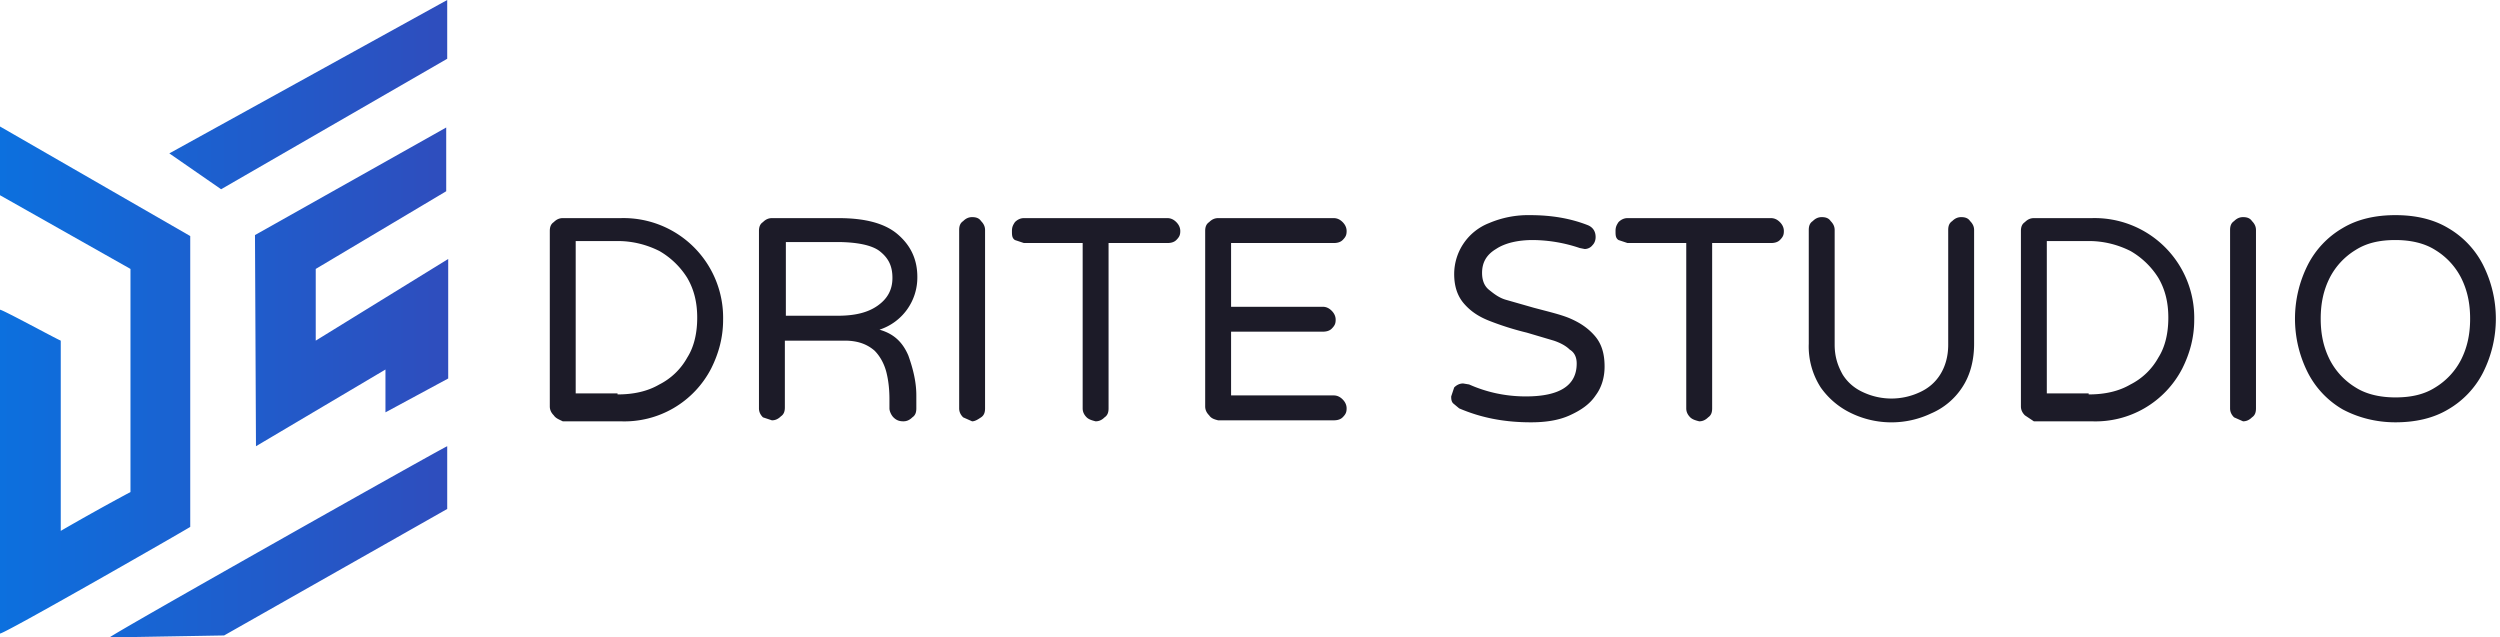 <svg xmlns="http://www.w3.org/2000/svg" baseProfile="tiny" version="1.2" viewBox="0 0 251 64"><defs/><linearGradient id="a" x1="0" x2="45" y1="32" y2="32" gradientUnits="userSpaceOnUse"><stop offset="0" stop-color="#0c70de"/><stop offset="1" stop-color="#2f4dbd"/></linearGradient><path fill="url(#a)" d="M0 19.6v-6.9l19.1 11v29.2C19 53 0 63.9 0 63.6V31.1c.1-.1 5.6 2.9 6.1 3.1v19.1a245 245 0 017-3.9V27L0 19.6zm38.7 17.5v4.3L45 38V26l-13.3 8.2V27l13.1-7.8v-6.4L25.6 23.6l.1 21.2 13-7.7zM11 64l11.5-.2 22.4-12.7v-6.3C44 45.2 11.2 63.7 11 64zm6-48.6l5.2 3.6L44.9 5.9V0L17 15.4z"/><g fill="#1C1B28"><path d="M55.6 41.7c-.3-.3-.4-.6-.4-.9V23.2c0-.4.1-.7.4-.9.3-.3.6-.4.9-.4h5.8a10 10 0 0110.3 10.2c0 1.7-.4 3.3-1.2 4.9a9.8 9.8 0 01-9.1 5.3h-5.8c-.4-.2-.7-.3-.9-.6zm6.4-2.1c1.6 0 3-.3 4.2-1a6.6 6.6 0 002.8-2.7c.7-1.1 1-2.5 1-4s-.3-2.8-1-4a8 8 0 00-2.8-2.7c-1.2-.6-2.6-1-4.2-1h-4.2v15.3H62zM76.6 41.9c-.3-.3-.4-.6-.4-.9V23.2c0-.4.1-.7.4-.9.3-.3.6-.4.9-.4h6.7c2.6 0 4.6.5 5.9 1.6 1.3 1.1 2 2.5 2 4.3a5.5 5.5 0 01-3.8 5.3c1.4.4 2.3 1.2 2.9 2.6.5 1.4.8 2.7.8 4V41c0 .4-.1.7-.4.9-.3.3-.6.4-.9.4-.4 0-.7-.1-1-.4-.2-.2-.4-.6-.4-.9v-.9c0-1-.1-1.9-.3-2.7-.2-.8-.6-1.6-1.2-2.2-.7-.6-1.6-1-3-1h-6v6.7c0 .4-.1.7-.4.9-.3.3-.6.4-.9.4l-.9-.3zm7.5-10.2c1.7 0 3-.3 4-1s1.5-1.6 1.5-2.8c0-1.2-.4-2-1.3-2.7-.8-.6-2.3-.9-4.3-.9h-5.1v7.4h5.2zM96.7 41.9c-.3-.3-.4-.6-.4-.9V23.1c0-.4.1-.7.4-.9.3-.3.6-.4.9-.4.4 0 .7.1.9.4.3.3.4.6.4.9V41c0 .4-.1.7-.4.9s-.6.4-.9.4l-.9-.4zM109.1 41.9c-.3-.3-.4-.6-.4-.9V24.4h-5.9l-.9-.3c-.3-.2-.3-.5-.3-.9s.1-.6.3-.9c.2-.2.5-.4.9-.4h14.4c.3 0 .6.1.9.4.2.2.4.5.4.9s-.1.6-.4.9c-.2.2-.5.3-.9.3h-5.9V41c0 .4-.1.7-.4.9-.3.3-.6.4-.9.4-.4-.1-.7-.2-.9-.4zM121.4 41.7c-.3-.3-.4-.6-.4-.9V23.2c0-.4.1-.7.4-.9.3-.3.6-.4.9-.4h11.6c.3 0 .6.1.9.4.2.2.4.5.4.9s-.1.6-.4.9c-.2.2-.5.3-.9.3h-10.3v6.4h9.2c.3 0 .6.1.9.4.2.2.4.5.4.9s-.1.6-.4.9c-.2.2-.5.3-.9.3h-9.2v6.4h10.3c.3 0 .6.1.9.4.2.2.4.5.4.9s-.1.6-.4.9c-.2.2-.5.3-.9.3h-11.6c-.4-.1-.7-.2-.9-.5zM146.5 41l-.6-.5c-.2-.2-.2-.5-.2-.7l.3-.9c.2-.2.5-.4.9-.4l.6.1c1.8.8 3.7 1.2 5.7 1.2 3.4 0 5.1-1.1 5.1-3.3 0-.6-.2-1.1-.7-1.4-.4-.4-1-.7-1.6-.9l-2.7-.8a29 29 0 01-3.8-1.2c-1-.4-1.8-.9-2.5-1.7-.7-.8-1-1.8-1-3a5.5 5.5 0 013.5-5.1 10 10 0 014.1-.8c2.1 0 4 .3 5.8 1 .5.2.8.6.8 1.2 0 .3-.1.6-.3.8a1 1 0 01-.8.4l-.5-.1a15 15 0 00-4.7-.8c-1.5 0-2.8.3-3.7.9-1 .6-1.4 1.4-1.4 2.4 0 .7.2 1.3.7 1.7.5.4 1 .8 1.7 1l2.8.8c1.5.4 2.8.7 3.7 1.1.9.4 1.7.9 2.4 1.7.7.8 1 1.8 1 3.1 0 1.1-.3 2.1-.9 2.9-.6.9-1.5 1.5-2.6 2s-2.4.7-3.9.7c-2.8 0-5.1-.5-7.2-1.4zM169.7 41.9c-.3-.3-.4-.6-.4-.9V24.4h-5.9l-.9-.3c-.3-.2-.3-.5-.3-.9s.1-.6.3-.9c.2-.2.5-.4.9-.4h14.4c.3 0 .6.1.9.4.2.2.4.5.4.9s-.1.6-.4.9c-.2.2-.5.3-.9.3h-5.9V41c0 .4-.1.7-.4.9-.3.3-.6.4-.9.4-.4-.1-.7-.2-.9-.4zM185.9 41.5a7.9 7.9 0 01-3.1-2.6 7.6 7.6 0 01-1.2-4.4V23.1c0-.4.1-.7.4-.9.3-.3.6-.4.9-.4.4 0 .7.1.9.4.3.3.4.6.4.9v11.5c0 1.2.3 2.1.8 3 .5.8 1.2 1.4 2.1 1.8a6.7 6.7 0 005.6 0c.9-.4 1.6-1 2.1-1.8s.8-1.8.8-3V23.1c0-.4.1-.7.4-.9.3-.3.6-.4.9-.4.4 0 .7.1.9.4.3.3.4.6.4.9v11.4c0 1.7-.4 3.2-1.2 4.4a7 7 0 01-3.1 2.6 9.3 9.3 0 01-8 0zM203.3 41.7c-.3-.3-.4-.6-.4-.9V23.2c0-.4.1-.7.4-.9.3-.3.6-.4.9-.4h5.8a10 10 0 0110.3 10.2c0 1.7-.4 3.3-1.2 4.9a9.8 9.8 0 01-9.1 5.3h-5.8l-.9-.6zm6.4-2.1c1.6 0 3-.3 4.2-1a6.6 6.6 0 002.8-2.7c.7-1.1 1-2.5 1-4s-.3-2.8-1-4a8 8 0 00-2.8-2.7c-1.2-.6-2.6-1-4.2-1h-4.2v15.3h4.2zM224.3 41.9c-.3-.3-.4-.6-.4-.9V23.1c0-.4.1-.7.4-.9.3-.3.6-.4.9-.4.4 0 .7.1.9.4.3.3.4.6.4.9V41c0 .4-.1.7-.4.9-.3.3-.6.4-.9.4l-.9-.4zM235.2 41.1a9 9 0 01-3.5-3.7 12 12 0 010-10.8 9 9 0 013.5-3.7c1.5-.9 3.3-1.3 5.3-1.3s3.8.4 5.3 1.3a9 9 0 013.5 3.7 12 12 0 010 10.8 9 9 0 01-3.5 3.7c-1.5.9-3.3 1.3-5.3 1.3s-3.8-.5-5.3-1.3zm9.3-2.2a7 7 0 002.6-2.8c.6-1.2.9-2.5.9-4.1s-.3-2.9-.9-4.1a7 7 0 00-2.6-2.8c-1.1-.7-2.5-1-4-1-1.6 0-2.9.3-4 1a7 7 0 00-2.6 2.8c-.6 1.2-.9 2.5-.9 4.1s.3 2.9.9 4.1a7 7 0 002.6 2.8c1.1.7 2.5 1 4 1 1.6 0 2.9-.3 4-1z"/></g></svg>